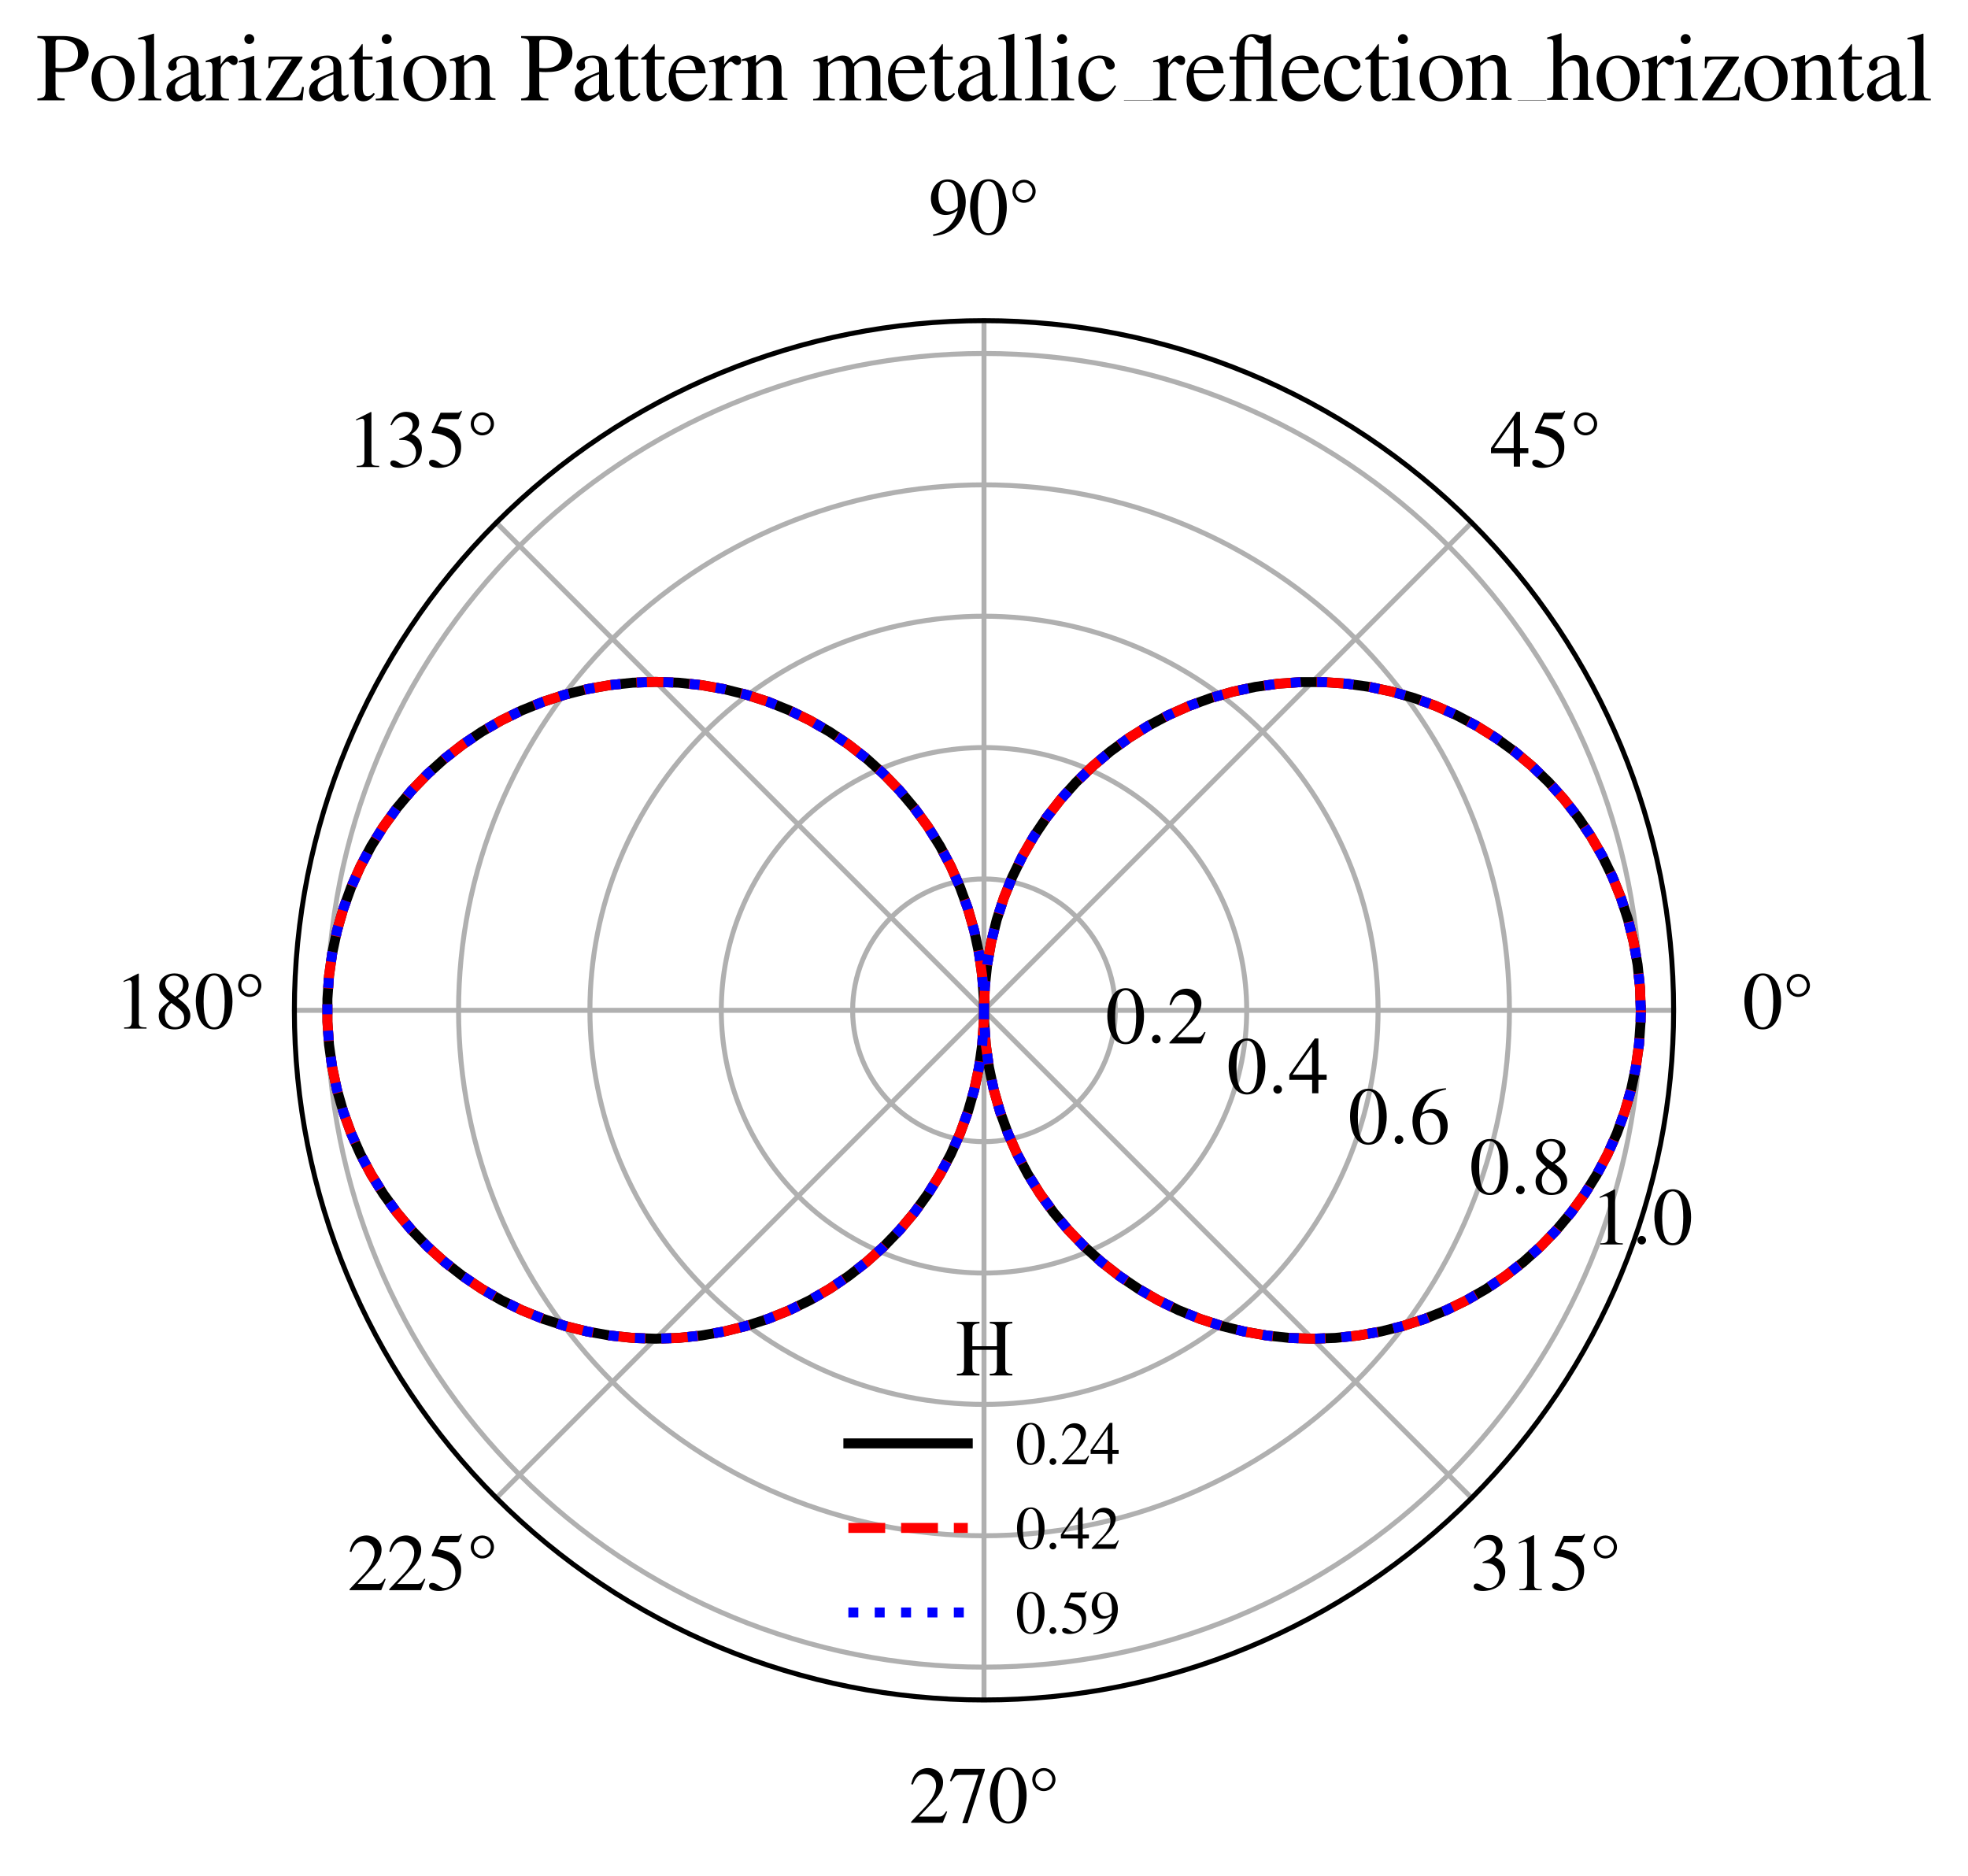 <?xml version="1.0" encoding="utf-8" standalone="no"?>
<!DOCTYPE svg PUBLIC "-//W3C//DTD SVG 1.1//EN"
  "http://www.w3.org/Graphics/SVG/1.1/DTD/svg11.dtd">
<svg xmlns:xlink="http://www.w3.org/1999/xlink" width="197.763pt" height="188.484pt" viewBox="0 0 197.763 188.484" xmlns="http://www.w3.org/2000/svg" version="1.1">
 <defs>
  <style type="text/css">*{stroke-linejoin: round; stroke-linecap: butt}</style>
 </defs>
 <g id="figure_1">
  <g id="patch_1">
   <path d="M 0 188.484 
L 197.763 188.484 
L 197.763 0 
L 0 0 
L 0 188.484 
z
" style="fill: none"/>
  </g>
  <g id="axes_1">
   <g id="patch_2">
    <path d="M 168.181 101.519 
C 168.181 92.419 166.389 83.407 162.906 75 
C 159.424 66.592 154.319 58.952 147.884 52.517 
C 141.449 46.082 133.809 40.977 125.401 37.495 
C 116.994 34.012 107.982 32.219 98.881 32.219 
C 89.781 32.219 80.769 34.012 72.361 37.495 
C 63.954 40.977 56.314 46.082 49.879 52.517 
C 43.444 58.952 38.339 66.592 34.857 75 
C 31.374 83.407 29.581 92.419 29.581 101.519 
C 29.581 110.62 31.374 119.632 34.857 128.039 
C 38.339 136.447 43.444 144.087 49.879 150.522 
C 56.314 156.957 63.954 162.062 72.361 165.544 
C 80.769 169.027 89.781 170.819 98.881 170.819 
C 107.982 170.819 116.994 169.027 125.401 165.544 
C 133.809 162.062 141.449 156.957 147.884 150.522 
C 154.319 144.087 159.424 136.447 162.906 128.039 
C 166.389 119.632 168.181 110.62 168.181 101.519 
M 98.881 101.519 
C 98.881 101.519 98.881 101.519 98.881 101.519 
C 98.881 101.519 98.881 101.519 98.881 101.519 
C 98.881 101.519 98.881 101.519 98.881 101.519 
C 98.881 101.519 98.881 101.519 98.881 101.519 
C 98.881 101.519 98.881 101.519 98.881 101.519 
C 98.881 101.519 98.881 101.519 98.881 101.519 
C 98.881 101.519 98.881 101.519 98.881 101.519 
C 98.881 101.519 98.881 101.519 98.881 101.519 
C 98.881 101.519 98.881 101.519 98.881 101.519 
C 98.881 101.519 98.881 101.519 98.881 101.519 
C 98.881 101.519 98.881 101.519 98.881 101.519 
C 98.881 101.519 98.881 101.519 98.881 101.519 
C 98.881 101.519 98.881 101.519 98.881 101.519 
C 98.881 101.519 98.881 101.519 98.881 101.519 
C 98.881 101.519 98.881 101.519 98.881 101.519 
C 98.881 101.519 98.881 101.519 98.881 101.519 
L 98.881 101.519 
z
" style="fill: none"/>
   </g>
   <g id="matplotlib.axis_1">
    <g id="xtick_1">
     <g id="line2d_1">
      <path d="M 98.881 101.519 
L 168.181 101.519 
" clip-path="url(#p28c7d697ca)" style="fill: none; stroke: #b0b0b0; stroke-width: 0.5; stroke-linecap: square"/>
     </g>
     <g id="text_1">
      <!-- 0° -->
      <g transform="translate(175.095 103.359) scale(0.08 -0.08)">
       <defs>
        <path id="NimbusRomNo9L-Regu-30" d="M 1626 4352 
C 1274 4352 1005 4244 768 4020 
C 397 3661 154 2925 154 2176 
C 154 1479 365 730 666 372 
C 902 90 1229 -64 1600 -64 
C 1926 -64 2202 45 2432 269 
C 2803 621 3046 1364 3046 2138 
C 3046 3450 2464 4352 1626 4352 
z
M 1606 4186 
C 2144 4186 2432 3463 2432 2125 
C 2432 788 2150 103 1600 103 
C 1050 103 768 788 768 2119 
C 768 3476 1056 4186 1606 4186 
z
" transform="scale(0.016)"/>
        <path id="NimbusRomNo9L-Regu-b0" d="M 1280 4313 
C 768 4313 365 3913 365 3404 
C 365 2903 768 2496 1267 2496 
C 1786 2496 2195 2890 2195 3399 
C 2195 3913 1792 4313 1280 4313 
z
M 1280 4096 
C 1638 4096 1946 3779 1946 3405 
C 1946 3024 1645 2714 1274 2714 
C 915 2714 614 3031 614 3405 
C 614 3779 915 4096 1280 4096 
z
" transform="scale(0.016)"/>
       </defs>
       <use xlink:href="#NimbusRomNo9L-Regu-30" transform="scale(0.996)"/>
       <use xlink:href="#NimbusRomNo9L-Regu-b0" transform="translate(49.813 0) scale(0.996)"/>
      </g>
     </g>
    </g>
    <g id="xtick_2">
     <g id="line2d_2">
      <path d="M 98.881 101.519 
L 147.884 52.517 
" clip-path="url(#p28c7d697ca)" style="fill: none; stroke: #b0b0b0; stroke-width: 0.5; stroke-linecap: square"/>
     </g>
     <g id="text_2">
      <!-- 45° -->
      <g transform="translate(149.729 46.931) scale(0.08 -0.08)">
       <defs>
        <path id="NimbusRomNo9L-Regu-34" d="M 3021 1497 
L 2368 1497 
L 2368 4352 
L 2086 4352 
L 77 1497 
L 77 1088 
L 1875 1088 
L 1875 32 
L 2368 32 
L 2368 1088 
L 3021 1088 
L 3021 1497 
z
M 1869 1497 
L 333 1497 
L 1869 3698 
L 1869 1497 
z
" transform="scale(0.016)"/>
        <path id="NimbusRomNo9L-Regu-35" d="M 1158 3776 
L 2413 3776 
C 2515 3776 2541 3789 2560 3834 
L 2803 4403 
L 2746 4448 
C 2650 4314 2586 4282 2451 4282 
L 1114 4282 
L 416 2759 
C 410 2746 410 2740 410 2727 
C 410 2695 435 2676 486 2676 
C 691 2676 947 2631 1210 2547 
C 1946 2309 2285 1910 2285 1274 
C 2285 656 1894 173 1395 173 
C 1267 173 1158 218 966 360 
C 762 508 614 572 480 572 
C 294 572 205 495 205 334 
C 205 90 506 -64 986 -64 
C 1523 -64 1984 110 2304 438 
C 2598 728 2733 1094 2733 1583 
C 2733 2046 2611 2342 2291 2663 
C 2010 2947 1645 3094 890 3229 
L 1158 3776 
z
" transform="scale(0.016)"/>
       </defs>
       <use xlink:href="#NimbusRomNo9L-Regu-34" transform="scale(0.996)"/>
       <use xlink:href="#NimbusRomNo9L-Regu-35" transform="translate(49.813 0) scale(0.996)"/>
       <use xlink:href="#NimbusRomNo9L-Regu-b0" transform="translate(99.626 0) scale(0.996)"/>
      </g>
     </g>
    </g>
    <g id="xtick_3">
     <g id="line2d_3">
      <path d="M 98.881 101.519 
L 98.881 32.219 
" clip-path="url(#p28c7d697ca)" style="fill: none; stroke: #b0b0b0; stroke-width: 0.5; stroke-linecap: square"/>
     </g>
     <g id="text_3">
      <!-- 90° -->
      <g transform="translate(93.302 23.559) scale(0.08 -0.08)">
       <defs>
        <path id="NimbusRomNo9L-Regu-39" d="M 378 -123 
C 1094 -40 1446 82 1882 396 
C 2547 882 2938 1676 2938 2539 
C 2938 3593 2349 4339 1523 4339 
C 762 4339 192 3694 192 2832 
C 192 2053 653 1536 1344 1536 
C 1696 1536 1965 1638 2304 1900 
C 2042 856 1331 172 358 5 
L 378 -123 
z
M 2317 2290 
C 2317 2162 2291 2104 2221 2047 
C 2042 1894 1805 1811 1574 1811 
C 1088 1811 781 2290 781 3050 
C 781 3413 883 3796 1018 3963 
C 1126 4090 1286 4160 1472 4160 
C 2029 4160 2317 3611 2317 2539 
L 2317 2290 
z
" transform="scale(0.016)"/>
       </defs>
       <use xlink:href="#NimbusRomNo9L-Regu-39" transform="scale(0.996)"/>
       <use xlink:href="#NimbusRomNo9L-Regu-30" transform="translate(49.813 0) scale(0.996)"/>
       <use xlink:href="#NimbusRomNo9L-Regu-b0" transform="translate(99.626 0) scale(0.996)"/>
      </g>
     </g>
    </g>
    <g id="xtick_4">
     <g id="line2d_4">
      <path d="M 98.881 101.519 
L 49.879 52.517 
" clip-path="url(#p28c7d697ca)" style="fill: none; stroke: #b0b0b0; stroke-width: 0.5; stroke-linecap: square"/>
     </g>
     <g id="text_4">
      <!-- 135° -->
      <g transform="translate(34.883 46.931) scale(0.08 -0.08)">
       <defs>
        <path id="NimbusRomNo9L-Regu-31" d="M 1862 4339 
L 710 3757 
L 710 3667 
C 787 3699 858 3725 883 3738 
C 998 3783 1107 3808 1171 3808 
C 1306 3808 1363 3711 1363 3505 
L 1363 592 
C 1363 379 1312 232 1210 173 
C 1114 116 1024 96 755 96 
L 755 0 
L 2522 0 
L 2522 96 
C 2016 96 1914 160 1914 470 
L 1914 4327 
L 1862 4339 
z
" transform="scale(0.016)"/>
        <path id="NimbusRomNo9L-Regu-33" d="M 979 2138 
C 1357 2138 1504 2125 1658 2068 
C 2054 1927 2304 1562 2304 1120 
C 2304 583 1939 167 1466 167 
C 1293 167 1165 212 928 365 
C 736 480 627 525 518 525 
C 371 525 275 436 275 301 
C 275 77 550 -64 998 -64 
C 1491 -64 1997 103 2298 365 
C 2598 628 2765 999 2765 1428 
C 2765 1754 2662 2055 2477 2253 
C 2349 2394 2227 2471 1946 2592 
C 2387 2893 2547 3130 2547 3476 
C 2547 3994 2138 4352 1549 4352 
C 1229 4352 947 4244 717 4039 
C 525 3866 429 3699 288 3315 
L 384 3290 
C 646 3757 934 3968 1338 3968 
C 1754 3968 2042 3687 2042 3284 
C 2042 3053 1946 2823 1786 2663 
C 1594 2471 1414 2375 979 2221 
L 979 2138 
z
" transform="scale(0.016)"/>
       </defs>
       <use xlink:href="#NimbusRomNo9L-Regu-31" transform="scale(0.996)"/>
       <use xlink:href="#NimbusRomNo9L-Regu-33" transform="translate(49.813 0) scale(0.996)"/>
       <use xlink:href="#NimbusRomNo9L-Regu-35" transform="translate(99.626 0) scale(0.996)"/>
       <use xlink:href="#NimbusRomNo9L-Regu-b0" transform="translate(149.44 0) scale(0.996)"/>
      </g>
     </g>
    </g>
    <g id="xtick_5">
     <g id="line2d_5">
      <path d="M 98.881 101.519 
L 29.581 101.519 
" clip-path="url(#p28c7d697ca)" style="fill: none; stroke: #b0b0b0; stroke-width: 0.5; stroke-linecap: square"/>
     </g>
     <g id="text_5">
      <!-- 180° -->
      <g transform="translate(11.51 103.359) scale(0.08 -0.08)">
       <defs>
        <path id="NimbusRomNo9L-Regu-38" d="M 1856 2400 
C 2490 2740 2714 3008 2714 3444 
C 2714 3968 2253 4352 1613 4352 
C 915 4352 397 3924 397 3341 
C 397 2925 518 2740 1190 2151 
C 499 1626 358 1428 358 992 
C 358 372 864 -64 1587 -64 
C 2355 -64 2848 359 2848 1018 
C 2848 1511 2630 1824 1856 2400 
z
M 1741 1741 
C 2208 1408 2362 1178 2362 820 
C 2362 404 2074 116 1658 116 
C 1171 116 845 487 845 1044 
C 845 1453 986 1722 1357 2023 
L 1741 1741 
z
M 1670 2516 
C 1101 2887 870 3181 870 3540 
C 870 3911 1158 4173 1562 4173 
C 1997 4173 2272 3892 2272 3450 
C 2272 3085 2093 2797 1728 2554 
C 1696 2535 1696 2535 1670 2516 
z
" transform="scale(0.016)"/>
       </defs>
       <use xlink:href="#NimbusRomNo9L-Regu-31" transform="scale(0.996)"/>
       <use xlink:href="#NimbusRomNo9L-Regu-38" transform="translate(49.813 0) scale(0.996)"/>
       <use xlink:href="#NimbusRomNo9L-Regu-30" transform="translate(99.626 0) scale(0.996)"/>
       <use xlink:href="#NimbusRomNo9L-Regu-b0" transform="translate(149.44 0) scale(0.996)"/>
      </g>
     </g>
    </g>
    <g id="xtick_6">
     <g id="line2d_6">
      <path d="M 98.881 101.519 
L 49.879 150.522 
" clip-path="url(#p28c7d697ca)" style="fill: none; stroke: #b0b0b0; stroke-width: 0.5; stroke-linecap: square"/>
     </g>
     <g id="text_6">
      <!-- 225° -->
      <g transform="translate(34.883 159.786) scale(0.08 -0.08)">
       <defs>
        <path id="NimbusRomNo9L-Regu-32" d="M 3040 875 
L 2957 907 
C 2720 544 2637 486 2349 486 
L 819 486 
L 1894 1609 
C 2464 2202 2714 2687 2714 3185 
C 2714 3823 2195 4313 1530 4313 
C 1178 4313 845 4173 608 3918 
C 403 3700 307 3496 198 3043 
L 333 3011 
C 589 3636 819 3840 1261 3840 
C 1798 3840 2163 3476 2163 2940 
C 2163 2443 1869 1850 1331 1282 
L 192 77 
L 192 0 
L 2688 0 
L 3040 875 
z
" transform="scale(0.016)"/>
       </defs>
       <use xlink:href="#NimbusRomNo9L-Regu-32" transform="scale(0.996)"/>
       <use xlink:href="#NimbusRomNo9L-Regu-32" transform="translate(49.813 0) scale(0.996)"/>
       <use xlink:href="#NimbusRomNo9L-Regu-35" transform="translate(99.626 0) scale(0.996)"/>
       <use xlink:href="#NimbusRomNo9L-Regu-b0" transform="translate(149.44 0) scale(0.996)"/>
      </g>
     </g>
    </g>
    <g id="xtick_7">
     <g id="line2d_7">
      <path d="M 98.881 101.519 
L 98.881 170.819 
" clip-path="url(#p28c7d697ca)" style="fill: none; stroke: #b0b0b0; stroke-width: 0.5; stroke-linecap: square"/>
     </g>
     <g id="text_7">
      <!-- 270° -->
      <g transform="translate(91.31 183.159) scale(0.08 -0.08)">
       <defs>
        <path id="NimbusRomNo9L-Regu-37" d="M 2874 4250 
L 506 4250 
L 128 3310 
L 237 3258 
C 512 3693 627 3776 979 3776 
L 2368 3776 
L 1101 -32 
L 1517 -32 
L 2874 4148 
L 2874 4250 
z
" transform="scale(0.016)"/>
       </defs>
       <use xlink:href="#NimbusRomNo9L-Regu-32" transform="scale(0.996)"/>
       <use xlink:href="#NimbusRomNo9L-Regu-37" transform="translate(49.813 0) scale(0.996)"/>
       <use xlink:href="#NimbusRomNo9L-Regu-30" transform="translate(99.626 0) scale(0.996)"/>
       <use xlink:href="#NimbusRomNo9L-Regu-b0" transform="translate(149.44 0) scale(0.996)"/>
      </g>
     </g>
    </g>
    <g id="xtick_8">
     <g id="line2d_8">
      <path d="M 98.881 101.519 
L 147.884 150.522 
" clip-path="url(#p28c7d697ca)" style="fill: none; stroke: #b0b0b0; stroke-width: 0.5; stroke-linecap: square"/>
     </g>
     <g id="text_8">
      <!-- 315° -->
      <g transform="translate(147.737 159.786) scale(0.08 -0.08)">
       <use xlink:href="#NimbusRomNo9L-Regu-33" transform="scale(0.996)"/>
       <use xlink:href="#NimbusRomNo9L-Regu-31" transform="translate(49.813 0) scale(0.996)"/>
       <use xlink:href="#NimbusRomNo9L-Regu-35" transform="translate(99.626 0) scale(0.996)"/>
       <use xlink:href="#NimbusRomNo9L-Regu-b0" transform="translate(149.44 0) scale(0.996)"/>
      </g>
     </g>
    </g>
   </g>
   <g id="matplotlib.axis_2">
    <g id="ytick_1">
     <g id="line2d_9">
      <path d="M 112.081 101.519 
C 112.081 99.786 111.74 98.07 111.077 96.468 
C 110.413 94.867 109.441 93.411 108.215 92.186 
C 106.99 90.96 105.534 89.988 103.933 89.324 
C 102.331 88.661 100.615 88.319 98.881 88.319 
C 97.148 88.319 95.431 88.661 93.83 89.324 
C 92.229 89.988 90.773 90.96 89.548 92.186 
C 88.322 93.411 87.35 94.867 86.686 96.468 
C 86.023 98.07 85.681 99.786 85.681 101.519 
C 85.681 103.253 86.023 104.969 86.686 106.571 
C 87.35 108.172 88.322 109.628 89.548 110.853 
C 90.773 112.079 92.229 113.051 93.83 113.715 
C 95.431 114.378 97.148 114.719 98.881 114.719 
C 100.615 114.719 102.331 114.378 103.933 113.715 
C 105.534 113.051 106.99 112.079 108.215 110.853 
C 109.441 109.628 110.413 108.172 111.077 106.571 
C 111.74 104.969 112.081 103.253 112.081 101.519 
" clip-path="url(#p28c7d697ca)" style="fill: none; stroke: #b0b0b0; stroke-width: 0.5; stroke-linecap: square"/>
     </g>
     <g id="text_9">
      <!-- $\mathdefault{0.2}$ -->
      <g transform="translate(111.077 104.845) scale(0.08 -0.08)">
       <defs>
        <path id="CMMI10-3a" d="M 1229 338 
C 1229 522 1075 675 890 675 
C 704 675 550 522 550 338 
C 550 153 704 0 890 0 
C 1075 0 1229 153 1229 338 
z
" transform="scale(0.016)"/>
       </defs>
       <use xlink:href="#NimbusRomNo9L-Regu-30" transform="scale(0.996)"/>
       <use xlink:href="#CMMI10-3a" transform="translate(49.813 0) scale(0.996)"/>
       <use xlink:href="#NimbusRomNo9L-Regu-32" transform="translate(77.409 0) scale(0.996)"/>
      </g>
     </g>
    </g>
    <g id="ytick_2">
     <g id="line2d_10">
      <path d="M 125.281 101.519 
C 125.281 98.053 124.599 94.62 123.272 91.417 
C 121.945 88.214 120 85.303 117.549 82.852 
C 115.098 80.4 112.187 78.456 108.984 77.129 
C 105.781 75.802 102.348 75.119 98.881 75.119 
C 95.415 75.119 91.982 75.802 88.779 77.129 
C 85.576 78.456 82.665 80.4 80.214 82.852 
C 77.762 85.303 75.818 88.214 74.491 91.417 
C 73.164 94.62 72.481 98.053 72.481 101.519 
C 72.481 104.986 73.164 108.419 74.491 111.622 
C 75.818 114.825 77.762 117.736 80.214 120.187 
C 82.665 122.639 85.576 124.583 88.779 125.91 
C 91.982 127.237 95.415 127.919 98.881 127.919 
C 102.348 127.919 105.781 127.237 108.984 125.91 
C 112.187 124.583 115.098 122.639 117.549 120.187 
C 120 117.736 121.945 114.825 123.272 111.622 
C 124.599 108.419 125.281 104.986 125.281 101.519 
" clip-path="url(#p28c7d697ca)" style="fill: none; stroke: #b0b0b0; stroke-width: 0.5; stroke-linecap: square"/>
     </g>
     <g id="text_10">
      <!-- $\mathdefault{0.4}$ -->
      <g transform="translate(123.272 109.897) scale(0.08 -0.08)">
       <use xlink:href="#NimbusRomNo9L-Regu-30" transform="scale(0.996)"/>
       <use xlink:href="#CMMI10-3a" transform="translate(49.813 0) scale(0.996)"/>
       <use xlink:href="#NimbusRomNo9L-Regu-34" transform="translate(77.409 0) scale(0.996)"/>
      </g>
     </g>
    </g>
    <g id="ytick_3">
     <g id="line2d_11">
      <path d="M 138.481 101.519 
C 138.481 96.319 137.457 91.17 135.467 86.365 
C 133.477 81.561 130.56 77.195 126.883 73.518 
C 123.206 69.841 118.84 66.924 114.036 64.934 
C 109.231 62.944 104.082 61.919 98.881 61.919 
C 93.681 61.919 88.532 62.944 83.727 64.934 
C 78.923 66.924 74.557 69.841 70.88 73.518 
C 67.203 77.195 64.286 81.561 62.296 86.365 
C 60.306 91.17 59.281 96.319 59.281 101.519 
C 59.281 106.72 60.306 111.869 62.296 116.674 
C 64.286 121.478 67.203 125.844 70.88 129.521 
C 74.557 133.198 78.923 136.115 83.727 138.105 
C 88.532 140.095 93.681 141.119 98.881 141.119 
C 104.082 141.119 109.231 140.095 114.036 138.105 
C 118.84 136.115 123.206 133.198 126.883 129.521 
C 130.56 125.844 133.477 121.478 135.467 116.674 
C 137.457 111.869 138.481 106.72 138.481 101.519 
" clip-path="url(#p28c7d697ca)" style="fill: none; stroke: #b0b0b0; stroke-width: 0.5; stroke-linecap: square"/>
     </g>
     <g id="text_11">
      <!-- $\mathdefault{0.6}$ -->
      <g transform="translate(135.467 114.948) scale(0.08 -0.08)">
       <defs>
        <path id="NimbusRomNo9L-Regu-36" d="M 2854 4391 
C 2125 4327 1754 4205 1286 3879 
C 595 3386 218 2656 218 1802 
C 218 1248 390 688 666 370 
C 909 89 1254 -64 1651 -64 
C 2445 -64 2995 541 2995 1421 
C 2995 2236 2528 2752 1792 2752 
C 1510 2752 1376 2707 973 2464 
C 1146 3431 1862 4122 2867 4288 
L 2854 4391 
z
M 1549 2458 
C 2099 2458 2419 2000 2419 1204 
C 2419 504 2170 116 1722 116 
C 1158 116 813 714 813 1700 
C 813 2025 864 2203 992 2299 
C 1126 2400 1325 2458 1549 2458 
z
" transform="scale(0.016)"/>
       </defs>
       <use xlink:href="#NimbusRomNo9L-Regu-30" transform="scale(0.996)"/>
       <use xlink:href="#CMMI10-3a" transform="translate(49.813 0) scale(0.996)"/>
       <use xlink:href="#NimbusRomNo9L-Regu-36" transform="translate(77.409 0) scale(0.996)"/>
      </g>
     </g>
    </g>
    <g id="ytick_4">
     <g id="line2d_12">
      <path d="M 151.681 101.519 
C 151.681 94.586 150.316 87.72 147.662 81.314 
C 145.009 74.908 141.119 69.087 136.217 64.184 
C 131.314 59.281 125.493 55.392 119.087 52.739 
C 112.681 50.085 105.815 48.719 98.881 48.719 
C 91.948 48.719 85.082 50.085 78.676 52.739 
C 72.27 55.392 66.449 59.281 61.546 64.184 
C 56.643 69.087 52.754 74.908 50.101 81.314 
C 47.447 87.72 46.081 94.586 46.081 101.519 
C 46.081 108.453 47.447 115.319 50.101 121.725 
C 52.754 128.131 56.643 133.952 61.546 138.855 
C 66.449 143.758 72.27 147.647 78.676 150.3 
C 85.082 152.954 91.948 154.319 98.881 154.319 
C 105.815 154.319 112.681 152.954 119.087 150.3 
C 125.493 147.647 131.314 143.758 136.217 138.855 
C 141.119 133.952 145.009 128.131 147.662 121.725 
C 150.316 115.319 151.681 108.453 151.681 101.519 
" clip-path="url(#p28c7d697ca)" style="fill: none; stroke: #b0b0b0; stroke-width: 0.5; stroke-linecap: square"/>
     </g>
     <g id="text_12">
      <!-- $\mathdefault{0.8}$ -->
      <g transform="translate(147.662 120) scale(0.08 -0.08)">
       <use xlink:href="#NimbusRomNo9L-Regu-30" transform="scale(0.996)"/>
       <use xlink:href="#CMMI10-3a" transform="translate(49.813 0) scale(0.996)"/>
       <use xlink:href="#NimbusRomNo9L-Regu-38" transform="translate(77.409 0) scale(0.996)"/>
      </g>
     </g>
    </g>
    <g id="ytick_5">
     <g id="line2d_13">
      <path d="M 164.881 101.519 
C 164.881 92.852 163.174 84.27 159.857 76.262 
C 156.541 68.255 151.679 60.979 145.55 54.85 
C 139.422 48.722 132.146 43.86 124.139 40.543 
C 116.131 37.227 107.548 35.519 98.881 35.519 
C 90.214 35.519 81.632 37.227 73.624 40.543 
C 65.617 43.86 58.341 48.722 52.212 54.85 
C 46.084 60.979 41.222 68.255 37.905 76.262 
C 34.589 84.27 32.881 92.852 32.881 101.519 
C 32.881 110.187 34.589 118.769 37.905 126.777 
C 41.222 134.784 46.084 142.06 52.212 148.189 
C 58.341 154.317 65.617 159.179 73.624 162.496 
C 81.632 165.812 90.214 167.519 98.881 167.519 
C 107.548 167.519 116.131 165.812 124.139 162.496 
C 132.146 159.179 139.422 154.317 145.55 148.189 
C 151.679 142.06 156.541 134.784 159.857 126.777 
C 163.174 118.769 164.881 110.187 164.881 101.519 
" clip-path="url(#p28c7d697ca)" style="fill: none; stroke: #b0b0b0; stroke-width: 0.5; stroke-linecap: square"/>
     </g>
     <g id="text_13">
      <!-- $\mathdefault{1.0}$ -->
      <g transform="translate(159.857 125.051) scale(0.08 -0.08)">
       <use xlink:href="#NimbusRomNo9L-Regu-31" transform="scale(0.996)"/>
       <use xlink:href="#CMMI10-3a" transform="translate(49.813 0) scale(0.996)"/>
       <use xlink:href="#NimbusRomNo9L-Regu-30" transform="translate(77.409 0) scale(0.996)"/>
      </g>
     </g>
    </g>
   </g>
   <g id="line2d_14">
    <path d="M 164.881 101.519 
L 164.801 99.218 
L 164.56 96.927 
L 164.16 94.658 
L 163.603 92.423 
L 162.891 90.233 
L 162.028 88.097 
L 161.019 86.027 
L 159.867 84.032 
L 158.579 82.123 
L 157.161 80.308 
L 155.62 78.596 
L 153.963 76.996 
L 152.198 75.515 
L 150.335 74.161 
L 148.381 72.941 
L 146.348 71.859 
L 144.243 70.922 
L 142.079 70.135 
L 139.865 69.5 
L 137.612 69.021 
L 135.331 68.7 
L 133.033 68.54 
L 130.73 68.54 
L 128.432 68.7 
L 126.151 69.021 
L 123.898 69.5 
L 121.684 70.135 
L 119.519 70.922 
L 117.415 71.859 
L 115.381 72.941 
L 113.428 74.161 
L 111.565 75.515 
L 109.8 76.996 
L 108.143 78.596 
L 106.602 80.308 
L 105.184 82.123 
L 103.896 84.032 
L 102.744 86.027 
L 101.734 88.097 
L 100.872 90.233 
L 100.16 92.423 
L 99.603 94.658 
L 99.203 96.927 
L 98.962 99.218 
L 98.881 101.519 
L 98.861 100.368 
L 98.701 98.07 
L 98.38 95.789 
L 97.901 93.536 
L 97.266 91.322 
L 96.478 89.157 
L 95.542 87.053 
L 94.46 85.019 
L 93.24 83.066 
L 91.886 81.203 
L 90.405 79.438 
L 88.805 77.781 
L 87.093 76.24 
L 85.278 74.822 
L 83.369 73.534 
L 81.374 72.382 
L 79.304 71.372 
L 77.168 70.51 
L 74.977 69.798 
L 72.743 69.241 
L 70.474 68.841 
L 68.183 68.6 
L 65.881 68.519 
L 63.579 68.6 
L 61.289 68.841 
L 59.02 69.241 
L 56.785 69.798 
L 54.595 70.51 
L 52.459 71.372 
L 50.389 72.382 
L 48.394 73.534 
L 46.485 74.822 
L 44.669 76.24 
L 42.958 77.781 
L 41.358 79.438 
L 39.877 81.203 
L 38.523 83.066 
L 37.303 85.019 
L 36.221 87.053 
L 35.284 89.157 
L 34.497 91.322 
L 33.862 93.536 
L 33.383 95.789 
L 33.062 98.07 
L 32.902 100.368 
L 32.902 102.671 
L 33.062 104.969 
L 33.383 107.25 
L 33.862 109.503 
L 34.497 111.717 
L 35.284 113.882 
L 36.221 115.986 
L 37.303 118.019 
L 38.523 119.973 
L 39.877 121.836 
L 41.358 123.601 
L 42.958 125.258 
L 44.669 126.799 
L 46.485 128.217 
L 48.394 129.505 
L 50.389 130.657 
L 52.459 131.666 
L 54.595 132.529 
L 56.785 133.241 
L 59.02 133.798 
L 61.289 134.198 
L 63.579 134.439 
L 65.881 134.519 
L 68.183 134.439 
L 70.474 134.198 
L 72.743 133.798 
L 74.977 133.241 
L 77.168 132.529 
L 79.304 131.666 
L 81.374 130.657 
L 83.369 129.505 
L 85.278 128.217 
L 87.093 126.799 
L 88.805 125.258 
L 90.405 123.601 
L 91.886 121.836 
L 93.24 119.973 
L 94.46 118.019 
L 95.542 115.986 
L 96.478 113.882 
L 97.266 111.717 
L 97.901 109.503 
L 98.38 107.25 
L 98.701 104.969 
L 98.861 102.671 
L 98.881 101.519 
L 98.902 102.671 
L 99.062 104.969 
L 99.383 107.25 
L 99.862 109.503 
L 100.497 111.717 
L 101.284 113.882 
L 102.221 115.986 
L 103.303 118.019 
L 104.523 119.973 
L 105.877 121.836 
L 107.358 123.601 
L 108.958 125.258 
L 110.669 126.799 
L 112.485 128.217 
L 114.394 129.505 
L 116.389 130.657 
L 118.459 131.666 
L 120.595 132.529 
L 122.785 133.241 
L 125.02 133.798 
L 127.289 134.198 
L 129.579 134.439 
L 131.881 134.519 
L 134.183 134.439 
L 136.474 134.198 
L 138.743 133.798 
L 140.977 133.241 
L 143.168 132.529 
L 145.304 131.666 
L 147.374 130.657 
L 149.369 129.505 
L 151.278 128.217 
L 153.093 126.799 
L 154.805 125.258 
L 156.405 123.601 
L 157.886 121.836 
L 159.24 119.973 
L 160.46 118.019 
L 161.542 115.986 
L 162.478 113.882 
L 163.266 111.717 
L 163.901 109.503 
L 164.38 107.25 
L 164.701 104.969 
L 164.861 102.671 
L 164.881 101.519 
L 164.881 101.519 
" clip-path="url(#p28c7d697ca)" style="fill: none; stroke: #000000; stroke-linecap: square"/>
   </g>
   <g id="line2d_15">
    <path d="M 164.881 101.519 
L 164.801 99.218 
L 164.56 96.927 
L 164.16 94.658 
L 163.603 92.423 
L 162.891 90.233 
L 162.028 88.097 
L 161.019 86.027 
L 159.867 84.032 
L 158.579 82.123 
L 157.161 80.308 
L 155.62 78.596 
L 153.963 76.996 
L 152.198 75.515 
L 150.335 74.161 
L 148.381 72.941 
L 146.348 71.859 
L 144.243 70.922 
L 142.079 70.135 
L 139.865 69.5 
L 137.612 69.021 
L 135.331 68.7 
L 133.033 68.54 
L 130.73 68.54 
L 128.432 68.7 
L 126.151 69.021 
L 123.898 69.5 
L 121.684 70.135 
L 119.519 70.922 
L 117.415 71.859 
L 115.381 72.941 
L 113.428 74.161 
L 111.565 75.515 
L 109.8 76.996 
L 108.143 78.596 
L 106.602 80.308 
L 105.184 82.123 
L 103.896 84.032 
L 102.744 86.027 
L 101.734 88.097 
L 100.872 90.233 
L 100.16 92.423 
L 99.603 94.658 
L 99.203 96.927 
L 98.962 99.218 
L 98.881 101.519 
L 98.861 100.368 
L 98.701 98.07 
L 98.38 95.789 
L 97.901 93.536 
L 97.266 91.322 
L 96.478 89.157 
L 95.542 87.053 
L 94.46 85.019 
L 93.24 83.066 
L 91.886 81.203 
L 90.405 79.438 
L 88.805 77.781 
L 87.093 76.24 
L 85.278 74.822 
L 83.369 73.534 
L 81.374 72.382 
L 79.304 71.372 
L 77.168 70.51 
L 74.977 69.798 
L 72.743 69.241 
L 70.474 68.841 
L 68.183 68.6 
L 65.881 68.519 
L 63.579 68.6 
L 61.289 68.841 
L 59.02 69.241 
L 56.785 69.798 
L 54.595 70.51 
L 52.459 71.372 
L 50.389 72.382 
L 48.394 73.534 
L 46.485 74.822 
L 44.669 76.24 
L 42.958 77.781 
L 41.358 79.438 
L 39.877 81.203 
L 38.523 83.066 
L 37.303 85.019 
L 36.221 87.053 
L 35.284 89.157 
L 34.497 91.322 
L 33.862 93.536 
L 33.383 95.789 
L 33.062 98.07 
L 32.902 100.368 
L 32.902 102.671 
L 33.062 104.969 
L 33.383 107.25 
L 33.862 109.503 
L 34.497 111.717 
L 35.284 113.882 
L 36.221 115.986 
L 37.303 118.019 
L 38.523 119.973 
L 39.877 121.836 
L 41.358 123.601 
L 42.958 125.258 
L 44.669 126.799 
L 46.485 128.217 
L 48.394 129.505 
L 50.389 130.657 
L 52.459 131.666 
L 54.595 132.529 
L 56.785 133.241 
L 59.02 133.798 
L 61.289 134.198 
L 63.579 134.439 
L 65.881 134.519 
L 68.183 134.439 
L 70.474 134.198 
L 72.743 133.798 
L 74.977 133.241 
L 77.168 132.529 
L 79.304 131.666 
L 81.374 130.657 
L 83.369 129.505 
L 85.278 128.217 
L 87.093 126.799 
L 88.805 125.258 
L 90.405 123.601 
L 91.886 121.836 
L 93.24 119.973 
L 94.46 118.019 
L 95.542 115.986 
L 96.478 113.882 
L 97.266 111.717 
L 97.901 109.503 
L 98.38 107.25 
L 98.701 104.969 
L 98.861 102.671 
L 98.881 101.519 
L 98.902 102.671 
L 99.062 104.969 
L 99.383 107.25 
L 99.862 109.503 
L 100.497 111.717 
L 101.284 113.882 
L 102.221 115.986 
L 103.303 118.019 
L 104.523 119.973 
L 105.877 121.836 
L 107.358 123.601 
L 108.958 125.258 
L 110.669 126.799 
L 112.485 128.217 
L 114.394 129.505 
L 116.389 130.657 
L 118.459 131.666 
L 120.595 132.529 
L 122.785 133.241 
L 125.02 133.798 
L 127.289 134.198 
L 129.579 134.439 
L 131.881 134.519 
L 134.183 134.439 
L 136.474 134.198 
L 138.743 133.798 
L 140.977 133.241 
L 143.168 132.529 
L 145.304 131.666 
L 147.374 130.657 
L 149.369 129.505 
L 151.278 128.217 
L 153.093 126.799 
L 154.805 125.258 
L 156.405 123.601 
L 157.886 121.836 
L 159.24 119.973 
L 160.46 118.019 
L 161.542 115.986 
L 162.478 113.882 
L 163.266 111.717 
L 163.901 109.503 
L 164.38 107.25 
L 164.701 104.969 
L 164.861 102.671 
L 164.881 101.519 
L 164.881 101.519 
" clip-path="url(#p28c7d697ca)" style="fill: none; stroke-dasharray: 3.7,1.6; stroke-dashoffset: 0; stroke: #ff0000"/>
   </g>
   <g id="line2d_16">
    <path d="M 164.881 101.519 
L 164.801 99.218 
L 164.56 96.927 
L 164.16 94.658 
L 163.603 92.423 
L 162.891 90.233 
L 162.028 88.097 
L 161.019 86.027 
L 159.867 84.032 
L 158.579 82.123 
L 157.161 80.308 
L 155.62 78.596 
L 153.963 76.996 
L 152.198 75.515 
L 150.335 74.161 
L 148.381 72.941 
L 146.348 71.859 
L 144.243 70.922 
L 142.079 70.135 
L 139.865 69.5 
L 137.612 69.021 
L 135.331 68.7 
L 133.033 68.54 
L 130.73 68.54 
L 128.432 68.7 
L 126.151 69.021 
L 123.898 69.5 
L 121.684 70.135 
L 119.519 70.922 
L 117.415 71.859 
L 115.381 72.941 
L 113.428 74.161 
L 111.565 75.515 
L 109.8 76.996 
L 108.143 78.596 
L 106.602 80.308 
L 105.184 82.123 
L 103.896 84.032 
L 102.744 86.027 
L 101.734 88.097 
L 100.872 90.233 
L 100.16 92.423 
L 99.603 94.658 
L 99.203 96.927 
L 98.962 99.218 
L 98.881 101.519 
L 98.861 100.368 
L 98.701 98.07 
L 98.38 95.789 
L 97.901 93.536 
L 97.266 91.322 
L 96.478 89.157 
L 95.542 87.053 
L 94.46 85.019 
L 93.24 83.066 
L 91.886 81.203 
L 90.405 79.438 
L 88.805 77.781 
L 87.093 76.24 
L 85.278 74.822 
L 83.369 73.534 
L 81.374 72.382 
L 79.304 71.372 
L 77.168 70.51 
L 74.977 69.798 
L 72.743 69.241 
L 70.474 68.841 
L 68.183 68.6 
L 65.881 68.519 
L 63.579 68.6 
L 61.289 68.841 
L 59.02 69.241 
L 56.785 69.798 
L 54.595 70.51 
L 52.459 71.372 
L 50.389 72.382 
L 48.394 73.534 
L 46.485 74.822 
L 44.669 76.24 
L 42.958 77.781 
L 41.358 79.438 
L 39.877 81.203 
L 38.523 83.066 
L 37.303 85.019 
L 36.221 87.053 
L 35.284 89.157 
L 34.497 91.322 
L 33.862 93.536 
L 33.383 95.789 
L 33.062 98.07 
L 32.902 100.368 
L 32.902 102.671 
L 33.062 104.969 
L 33.383 107.25 
L 33.862 109.503 
L 34.497 111.717 
L 35.284 113.882 
L 36.221 115.986 
L 37.303 118.019 
L 38.523 119.973 
L 39.877 121.836 
L 41.358 123.601 
L 42.958 125.258 
L 44.669 126.799 
L 46.485 128.217 
L 48.394 129.505 
L 50.389 130.657 
L 52.459 131.666 
L 54.595 132.529 
L 56.785 133.241 
L 59.02 133.798 
L 61.289 134.198 
L 63.579 134.439 
L 65.881 134.519 
L 68.183 134.439 
L 70.474 134.198 
L 72.743 133.798 
L 74.977 133.241 
L 77.168 132.529 
L 79.304 131.666 
L 81.374 130.657 
L 83.369 129.505 
L 85.278 128.217 
L 87.093 126.799 
L 88.805 125.258 
L 90.405 123.601 
L 91.886 121.836 
L 93.24 119.973 
L 94.46 118.019 
L 95.542 115.986 
L 96.478 113.882 
L 97.266 111.717 
L 97.901 109.503 
L 98.38 107.25 
L 98.701 104.969 
L 98.861 102.671 
L 98.881 101.519 
L 98.902 102.671 
L 99.062 104.969 
L 99.383 107.25 
L 99.862 109.503 
L 100.497 111.717 
L 101.284 113.882 
L 102.221 115.986 
L 103.303 118.019 
L 104.523 119.973 
L 105.877 121.836 
L 107.358 123.601 
L 108.958 125.258 
L 110.669 126.799 
L 112.485 128.217 
L 114.394 129.505 
L 116.389 130.657 
L 118.459 131.666 
L 120.595 132.529 
L 122.785 133.241 
L 125.02 133.798 
L 127.289 134.198 
L 129.579 134.439 
L 131.881 134.519 
L 134.183 134.439 
L 136.474 134.198 
L 138.743 133.798 
L 140.977 133.241 
L 143.168 132.529 
L 145.304 131.666 
L 147.374 130.657 
L 149.369 129.505 
L 151.278 128.217 
L 153.093 126.799 
L 154.805 125.258 
L 156.405 123.601 
L 157.886 121.836 
L 159.24 119.973 
L 160.46 118.019 
L 161.542 115.986 
L 162.478 113.882 
L 163.266 111.717 
L 163.901 109.503 
L 164.38 107.25 
L 164.701 104.969 
L 164.861 102.671 
L 164.881 101.519 
L 164.881 101.519 
" clip-path="url(#p28c7d697ca)" style="fill: none; stroke-dasharray: 1,1.65; stroke-dashoffset: 0; stroke: #0000ff"/>
   </g>
   <g id="patch_3">
    <path d="M 168.181 101.519 
C 168.181 92.419 166.389 83.407 162.906 75 
C 159.424 66.592 154.319 58.952 147.884 52.517 
C 141.449 46.082 133.809 40.977 125.401 37.495 
C 116.994 34.012 107.982 32.219 98.881 32.219 
C 89.781 32.219 80.769 34.012 72.361 37.495 
C 63.954 40.977 56.314 46.082 49.879 52.517 
C 43.444 58.952 38.339 66.592 34.857 75 
C 31.374 83.407 29.581 92.419 29.581 101.519 
C 29.581 110.62 31.374 119.632 34.857 128.039 
C 38.339 136.447 43.444 144.087 49.879 150.522 
C 56.314 156.957 63.954 162.062 72.361 165.544 
C 80.769 169.027 89.781 170.819 98.881 170.819 
C 107.982 170.819 116.994 169.027 125.401 165.544 
C 133.809 162.062 141.449 156.957 147.884 150.522 
C 154.319 144.087 159.424 136.447 162.906 128.039 
C 166.389 119.632 168.181 110.62 168.181 101.519 
" style="fill: none; stroke: #000000; stroke-width: 0.5; stroke-linejoin: miter; stroke-linecap: square"/>
   </g>
   <g id="text_14">
    <!-- Polarization Pattern metallic_reflection_horizontal -->
    <g transform="translate(3.6 10.084) scale(0.096 -0.096)">
     <defs>
      <path id="NimbusRomNo9L-Regu-50" d="M 1293 1875 
C 1459 1856 1568 1856 1734 1856 
C 2234 1856 2579 1919 2854 2072 
C 3238 2274 3469 2660 3469 3078 
C 3469 3344 3379 3584 3206 3768 
C 2950 4047 2394 4224 1792 4224 
L 102 4224 
L 102 4102 
C 576 4051 640 3987 640 3528 
L 640 766 
C 640 230 589 166 102 122 
L 102 0 
L 1894 0 
L 1894 128 
C 1389 128 1293 218 1293 693 
L 1293 1875 
z
M 1293 3772 
C 1293 3943 1338 3987 1510 3987 
C 2374 3987 2771 3690 2771 3040 
C 2771 2428 2394 2112 1658 2112 
C 1530 2112 1440 2119 1293 2131 
L 1293 3772 
z
" transform="scale(0.016)"/>
      <path id="NimbusRomNo9L-Regu-6f" d="M 1600 2944 
C 768 2944 186 2330 186 1446 
C 186 582 781 -64 1587 -64 
C 2394 -64 3008 614 3008 1498 
C 3008 2336 2419 2944 1600 2944 
z
M 1517 2765 
C 2054 2765 2432 2150 2432 1274 
C 2432 550 2144 115 1664 115 
C 1414 115 1178 269 1043 525 
C 864 858 762 1306 762 1760 
C 762 2368 1062 2765 1517 2765 
z
" transform="scale(0.016)"/>
      <path id="NimbusRomNo9L-Regu-6c" d="M 122 4000 
L 160 4000 
C 230 4000 307 4000 358 4000 
C 563 4000 627 3910 627 3610 
L 627 557 
C 627 211 538 128 134 96 
L 134 0 
L 1645 0 
L 1645 109 
C 1242 109 1165 173 1165 528 
L 1165 4371 
L 1139 4384 
C 806 4275 563 4211 122 4103 
L 122 4000 
z
" transform="scale(0.016)"/>
      <path id="NimbusRomNo9L-Regu-61" d="M 2829 423 
C 2720 333 2643 301 2547 301 
C 2400 301 2355 390 2355 672 
L 2355 1920 
C 2355 2253 2323 2438 2227 2592 
C 2086 2822 1811 2944 1434 2944 
C 832 2944 358 2630 358 2227 
C 358 2080 486 1952 634 1952 
C 787 1952 922 2080 922 2221 
C 922 2246 915 2278 909 2323 
C 896 2381 890 2432 890 2477 
C 890 2650 1094 2790 1350 2790 
C 1664 2790 1837 2605 1837 2259 
L 1837 1869 
C 851 1472 742 1421 467 1178 
C 326 1050 237 832 237 621 
C 237 218 518 -64 909 -64 
C 1190 -64 1453 70 1843 403 
C 1875 70 1990 -64 2253 -64 
C 2470 -64 2605 13 2829 256 
L 2829 423 
z
M 1837 783 
C 1837 584 1805 526 1670 449 
C 1517 359 1338 301 1203 301 
C 979 301 800 520 800 796 
L 800 822 
C 800 1201 1062 1433 1837 1715 
L 1837 783 
z
" transform="scale(0.016)"/>
      <path id="NimbusRomNo9L-Regu-72" d="M 45 2496 
C 134 2515 192 2522 269 2522 
C 429 2522 486 2419 486 2138 
L 486 538 
C 486 218 442 173 32 96 
L 32 0 
L 1568 0 
L 1568 102 
C 1133 102 1024 199 1024 565 
L 1024 2013 
C 1024 2219 1299 2541 1472 2541 
C 1510 2541 1568 2509 1638 2445 
C 1741 2355 1811 2317 1894 2317 
C 2048 2317 2144 2426 2144 2605 
C 2144 2816 2010 2944 1792 2944 
C 1523 2944 1338 2797 1024 2343 
L 1024 2931 
L 992 2944 
C 653 2803 422 2721 45 2599 
L 45 2496 
z
" transform="scale(0.016)"/>
      <path id="NimbusRomNo9L-Regu-69" d="M 1120 2929 
L 128 2579 
L 128 2484 
L 179 2490 
C 256 2502 339 2509 397 2509 
C 550 2509 608 2406 608 2125 
L 608 640 
C 608 179 544 109 102 109 
L 102 0 
L 1619 0 
L 1619 96 
C 1197 128 1146 191 1146 650 
L 1146 2910 
L 1120 2929 
z
M 819 4352 
C 646 4352 499 4205 499 4026 
C 499 3847 640 3699 819 3699 
C 1005 3699 1152 3840 1152 4026 
C 1152 4205 1005 4352 819 4352 
z
" transform="scale(0.016)"/>
      <path id="NimbusRomNo9L-Regu-7a" d="M 2675 864 
L 2560 890 
C 2496 570 2458 467 2374 358 
C 2285 250 2067 192 1741 192 
L 858 192 
L 2579 2784 
L 2579 2880 
L 358 2880 
L 339 2125 
L 454 2125 
C 512 2592 608 2688 992 2688 
L 1875 2688 
L 173 96 
L 173 0 
L 2586 0 
L 2675 864 
z
" transform="scale(0.016)"/>
      <path id="NimbusRomNo9L-Regu-74" d="M 1632 2880 
L 986 2880 
L 986 3622 
C 986 3686 979 3706 941 3706 
C 896 3648 858 3590 813 3526 
C 570 3174 294 2867 192 2841 
C 122 2794 83 2748 83 2715 
C 83 2695 90 2682 109 2682 
L 448 2682 
L 448 751 
C 448 212 640 -64 1018 -64 
C 1331 -64 1574 90 1786 423 
L 1702 493 
C 1568 333 1459 269 1318 269 
C 1082 269 986 443 986 847 
L 986 2682 
L 1632 2682 
L 1632 2880 
z
" transform="scale(0.016)"/>
      <path id="NimbusRomNo9L-Regu-6e" d="M 102 2579 
C 141 2598 205 2605 275 2605 
C 454 2605 512 2509 512 2195 
L 512 608 
C 512 243 442 154 115 128 
L 115 32 
L 1472 32 
L 1472 128 
C 1146 154 1050 230 1050 461 
L 1050 2259 
C 1357 2547 1498 2624 1709 2624 
C 2022 2624 2176 2426 2176 2003 
L 2176 666 
C 2176 262 2093 154 1773 128 
L 1773 32 
L 3104 32 
L 3104 128 
C 2790 160 2714 237 2714 550 
L 2714 2016 
C 2714 2618 2432 2976 1958 2976 
C 1664 2976 1466 2867 1030 2458 
L 1030 2963 
L 986 2976 
C 672 2861 454 2790 102 2688 
L 102 2579 
z
" transform="scale(0.016)"/>
      <path id="NimbusRomNo9L-Regu-65" d="M 2611 1053 
C 2304 564 2029 378 1619 378 
C 1254 378 979 564 794 930 
C 678 1174 634 1386 621 1779 
L 2592 1779 
C 2541 2193 2477 2377 2317 2581 
C 2125 2811 1830 2944 1498 2944 
C 1178 2944 877 2829 634 2611 
C 333 2349 160 1894 160 1370 
C 160 486 621 -64 1357 -64 
C 1965 -64 2445 315 2714 1008 
L 2611 1053 
z
M 634 1984 
C 704 2479 922 2714 1312 2714 
C 1702 2714 1856 2535 1939 1984 
L 634 1984 
z
" transform="scale(0.016)"/>
      <path id="NimbusRomNo9L-Regu-6d" d="M 122 2547 
C 205 2566 256 2573 326 2573 
C 493 2573 550 2470 550 2162 
L 550 539 
C 550 192 461 96 102 96 
L 102 0 
L 1523 0 
L 1523 96 
C 1184 96 1088 166 1088 418 
L 1088 2234 
C 1088 2246 1139 2310 1184 2355 
C 1344 2502 1619 2611 1843 2611 
C 2125 2611 2266 2385 2266 1932 
L 2266 528 
C 2266 167 2195 96 1830 96 
L 1830 0 
L 3264 0 
L 3264 96 
C 2899 96 2803 205 2803 603 
L 2803 2221 
C 2995 2496 3206 2611 3501 2611 
C 3866 2611 3981 2438 3981 1907 
L 3981 557 
C 3981 192 3930 141 3558 96 
L 3558 0 
L 4960 0 
L 4960 96 
L 4794 115 
C 4602 115 4518 230 4518 480 
L 4518 1802 
C 4518 2559 4269 2944 3776 2944 
C 3405 2944 3078 2778 2733 2407 
C 2618 2771 2400 2944 2054 2944 
C 1773 2944 1594 2854 1062 2451 
L 1062 2931 
L 1018 2944 
C 691 2822 474 2752 122 2656 
L 122 2547 
z
" transform="scale(0.016)"/>
      <path id="NimbusRomNo9L-Regu-63" d="M 2547 998 
C 2240 550 2010 397 1645 397 
C 1062 397 653 909 653 1645 
C 653 2304 1005 2758 1523 2758 
C 1754 2758 1837 2688 1901 2451 
L 1939 2310 
C 1990 2131 2106 2016 2240 2016 
C 2406 2016 2547 2138 2547 2285 
C 2547 2643 2099 2944 1562 2944 
C 1248 2944 922 2816 659 2586 
C 339 2304 160 1869 160 1363 
C 160 531 666 -64 1376 -64 
C 1664 -64 1920 38 2150 237 
C 2323 390 2445 563 2637 941 
L 2547 998 
z
" transform="scale(0.016)"/>
      <path id="NimbusRomNo9L-Regu-3" d="M 205 2675 
L 646 2675 
L 646 637 
C 646 344 608 181 518 122 
C 454 77 390 64 205 64 
L 205 -38 
L 1638 -38 
L 1638 58 
C 1274 97 1184 175 1184 474 
L 1184 2675 
L 2387 2675 
L 2387 507 
C 2387 188 2291 84 1958 58 
L 1958 -38 
L 3334 -38 
L 3334 58 
C 2989 84 2925 148 2925 482 
L 2925 4339 
L 2893 4352 
C 2842 4346 2771 4320 2694 4282 
C 2573 4224 2483 4192 2426 4192 
C 2394 4192 2330 4211 2234 4243 
C 2054 4314 1869 4352 1715 4352 
C 1414 4352 1120 4201 941 3954 
C 749 3683 685 3436 659 2880 
L 205 2880 
L 205 2675 
z
M 2387 2880 
L 1184 2880 
L 1184 3208 
C 1184 3864 1318 4179 1600 4179 
C 1741 4179 1818 4129 1933 3958 
C 2054 3782 2138 3726 2285 3726 
C 2330 3726 2355 3738 2387 3770 
L 2387 2880 
z
" transform="scale(0.016)"/>
      <path id="NimbusRomNo9L-Regu-68" d="M 1005 2222 
C 1274 2516 1466 2624 1715 2624 
C 2035 2624 2195 2395 2195 1948 
L 2195 684 
C 2195 250 2131 166 1760 128 
L 1760 32 
L 3117 32 
L 3117 128 
C 2771 192 2733 243 2733 684 
L 2733 1954 
C 2733 2625 2464 2970 1946 2970 
C 1568 2970 1299 2816 1005 2432 
L 1005 4390 
L 973 4409 
C 755 4332 595 4281 237 4179 
L 64 4128 
L 64 4026 
C 90 4032 109 4032 141 4032 
C 416 4032 467 3980 467 3705 
L 467 686 
C 467 237 429 179 58 128 
L 58 32 
L 1440 32 
L 1440 128 
C 1069 166 1005 243 1005 684 
L 1005 2222 
z
" transform="scale(0.016)"/>
     </defs>
     <use xlink:href="#NimbusRomNo9L-Regu-50" transform="scale(0.996)"/>
     <use xlink:href="#NimbusRomNo9L-Regu-6f" transform="translate(55.392 0) scale(0.996)"/>
     <use xlink:href="#NimbusRomNo9L-Regu-6c" transform="translate(105.205 0) scale(0.996)"/>
     <use xlink:href="#NimbusRomNo9L-Regu-61" transform="translate(132.9 0) scale(0.996)"/>
     <use xlink:href="#NimbusRomNo9L-Regu-72" transform="translate(177.134 0) scale(0.996)"/>
     <use xlink:href="#NimbusRomNo9L-Regu-69" transform="translate(210.309 0) scale(0.996)"/>
     <use xlink:href="#NimbusRomNo9L-Regu-7a" transform="translate(238.004 0) scale(0.996)"/>
     <use xlink:href="#NimbusRomNo9L-Regu-61" transform="translate(282.238 0) scale(0.996)"/>
     <use xlink:href="#NimbusRomNo9L-Regu-74" transform="translate(326.471 0) scale(0.996)"/>
     <use xlink:href="#NimbusRomNo9L-Regu-69" transform="translate(354.166 0) scale(0.996)"/>
     <use xlink:href="#NimbusRomNo9L-Regu-6f" transform="translate(381.861 0) scale(0.996)"/>
     <use xlink:href="#NimbusRomNo9L-Regu-6e" transform="translate(431.675 0) scale(0.996)"/>
     <use xlink:href="#NimbusRomNo9L-Regu-50" transform="translate(506.394 0) scale(0.996)"/>
     <use xlink:href="#NimbusRomNo9L-Regu-61" transform="translate(560.293 0) scale(0.996)"/>
     <use xlink:href="#NimbusRomNo9L-Regu-74" transform="translate(604.526 0) scale(0.996)"/>
     <use xlink:href="#NimbusRomNo9L-Regu-74" transform="translate(632.222 0) scale(0.996)"/>
     <use xlink:href="#NimbusRomNo9L-Regu-65" transform="translate(659.917 0) scale(0.996)"/>
     <use xlink:href="#NimbusRomNo9L-Regu-72" transform="translate(704.15 0) scale(0.996)"/>
     <use xlink:href="#NimbusRomNo9L-Regu-6e" transform="translate(737.325 0) scale(0.996)"/>
     <use xlink:href="#NimbusRomNo9L-Regu-6d" transform="translate(812.045 0) scale(0.996)"/>
     <use xlink:href="#NimbusRomNo9L-Regu-65" transform="translate(889.554 0) scale(0.996)"/>
     <use xlink:href="#NimbusRomNo9L-Regu-74" transform="translate(933.787 0) scale(0.996)"/>
     <use xlink:href="#NimbusRomNo9L-Regu-61" transform="translate(961.482 0) scale(0.996)"/>
     <use xlink:href="#NimbusRomNo9L-Regu-6c" transform="translate(1005.716 0) scale(0.996)"/>
     <use xlink:href="#NimbusRomNo9L-Regu-6c" transform="translate(1033.411 0) scale(0.996)"/>
     <use xlink:href="#NimbusRomNo9L-Regu-69" transform="translate(1061.106 0) scale(0.996)"/>
     <use xlink:href="#NimbusRomNo9L-Regu-63" transform="translate(1088.801 0) scale(0.996)"/>
     <use xlink:href="#NimbusRomNo9L-Regu-72" transform="translate(1168.901 0) scale(0.996)"/>
     <use xlink:href="#NimbusRomNo9L-Regu-65" transform="translate(1202.076 0) scale(0.996)"/>
     <use xlink:href="#NimbusRomNo9L-Regu-3" transform="translate(1246.309 0) scale(0.996)"/>
     <use xlink:href="#NimbusRomNo9L-Regu-65" transform="translate(1301.701 0) scale(0.996)"/>
     <use xlink:href="#NimbusRomNo9L-Regu-63" transform="translate(1345.935 0) scale(0.996)"/>
     <use xlink:href="#NimbusRomNo9L-Regu-74" transform="translate(1390.168 0) scale(0.996)"/>
     <use xlink:href="#NimbusRomNo9L-Regu-69" transform="translate(1417.863 0) scale(0.996)"/>
     <use xlink:href="#NimbusRomNo9L-Regu-6f" transform="translate(1445.559 0) scale(0.996)"/>
     <use xlink:href="#NimbusRomNo9L-Regu-6e" transform="translate(1495.372 0) scale(0.996)"/>
     <use xlink:href="#NimbusRomNo9L-Regu-68" transform="translate(1581.051 0) scale(0.996)"/>
     <use xlink:href="#NimbusRomNo9L-Regu-6f" transform="translate(1630.864 0) scale(0.996)"/>
     <use xlink:href="#NimbusRomNo9L-Regu-72" transform="translate(1680.677 0) scale(0.996)"/>
     <use xlink:href="#NimbusRomNo9L-Regu-69" transform="translate(1713.852 0) scale(0.996)"/>
     <use xlink:href="#NimbusRomNo9L-Regu-7a" transform="translate(1741.547 0) scale(0.996)"/>
     <use xlink:href="#NimbusRomNo9L-Regu-6f" transform="translate(1785.781 0) scale(0.996)"/>
     <use xlink:href="#NimbusRomNo9L-Regu-6e" transform="translate(1835.594 0) scale(0.996)"/>
     <use xlink:href="#NimbusRomNo9L-Regu-74" transform="translate(1885.407 0) scale(0.996)"/>
     <use xlink:href="#NimbusRomNo9L-Regu-61" transform="translate(1913.102 0) scale(0.996)"/>
     <use xlink:href="#NimbusRomNo9L-Regu-6c" transform="translate(1957.336 0) scale(0.996)"/>
     <path d="M 1139.012 0 
L 1168.901 0 
L 1168.901 0.399 
L 1139.012 0.399 
L 1139.012 0 
z
"/>
     <path d="M 1551.162 0 
L 1581.051 0 
L 1581.051 0.399 
L 1551.162 0.399 
L 1551.162 0 
z
"/>
    </g>
   </g>
   <g id="legend_1">
    <g id="text_15">
     <!-- H -->
     <g transform="translate(96.004 138.212) scale(0.08 -0.08)">
      <defs>
       <path id="NimbusRomNo9L-Regu-48" d="M 1338 2304 
L 1338 3533 
C 1338 3990 1408 4059 1901 4104 
L 1901 4224 
L 122 4224 
L 122 4104 
C 614 4059 685 3989 685 3527 
L 685 749 
C 685 210 621 134 122 134 
L 122 0 
L 1901 0 
L 1901 121 
C 1421 159 1338 242 1338 699 
L 1338 2022 
L 3277 2022 
L 3277 757 
C 3277 211 3213 134 2714 134 
L 2714 0 
L 4493 0 
L 4493 121 
C 4013 159 3930 242 3930 696 
L 3930 3529 
C 3930 3989 4000 4059 4493 4104 
L 4493 4224 
L 2714 4224 
L 2714 4104 
C 3206 4059 3277 3990 3277 3533 
L 3277 2304 
L 1338 2304 
z
" transform="scale(0.016)"/>
      </defs>
      <use xlink:href="#NimbusRomNo9L-Regu-48" transform="scale(0.996)"/>
     </g>
    </g>
    <g id="line2d_17">
     <path d="M 85.251 145.037 
L 91.251 145.037 
L 97.251 145.037 
" style="fill: none; stroke: #000000; stroke-linecap: square"/>
    </g>
    <g id="text_16">
     <!-- 0.24 -->
     <g transform="translate(102.051 147.137) scale(0.06 -0.06)">
      <defs>
       <path id="NimbusRomNo9L-Regu-2e" d="M 800 646 
C 608 646 448 480 448 281 
C 448 96 608 -64 794 -64 
C 992 -64 1158 96 1158 281 
C 1158 480 992 646 800 646 
z
" transform="scale(0.016)"/>
      </defs>
      <use xlink:href="#NimbusRomNo9L-Regu-30" transform="scale(0.996)"/>
      <use xlink:href="#NimbusRomNo9L-Regu-2e" transform="translate(49.813 0) scale(0.996)"/>
      <use xlink:href="#NimbusRomNo9L-Regu-32" transform="translate(74.72 0) scale(0.996)"/>
      <use xlink:href="#NimbusRomNo9L-Regu-34" transform="translate(124.533 0) scale(0.996)"/>
     </g>
    </g>
    <g id="line2d_18">
     <path d="M 85.251 153.531 
L 91.251 153.531 
L 97.251 153.531 
" style="fill: none; stroke-dasharray: 3.7,1.6; stroke-dashoffset: 0; stroke: #ff0000"/>
    </g>
    <g id="text_17">
     <!-- 0.42 -->
     <g transform="translate(102.051 155.631) scale(0.06 -0.06)">
      <use xlink:href="#NimbusRomNo9L-Regu-30" transform="scale(0.996)"/>
      <use xlink:href="#NimbusRomNo9L-Regu-2e" transform="translate(49.813 0) scale(0.996)"/>
      <use xlink:href="#NimbusRomNo9L-Regu-34" transform="translate(74.72 0) scale(0.996)"/>
      <use xlink:href="#NimbusRomNo9L-Regu-32" transform="translate(124.533 0) scale(0.996)"/>
     </g>
    </g>
    <g id="line2d_19">
     <path d="M 85.251 162.025 
L 91.251 162.025 
L 97.251 162.025 
" style="fill: none; stroke-dasharray: 1,1.65; stroke-dashoffset: 0; stroke: #0000ff"/>
    </g>
    <g id="text_18">
     <!-- 0.59 -->
     <g transform="translate(102.051 164.125) scale(0.06 -0.06)">
      <use xlink:href="#NimbusRomNo9L-Regu-30" transform="scale(0.996)"/>
      <use xlink:href="#NimbusRomNo9L-Regu-2e" transform="translate(49.813 0) scale(0.996)"/>
      <use xlink:href="#NimbusRomNo9L-Regu-35" transform="translate(74.72 0) scale(0.996)"/>
      <use xlink:href="#NimbusRomNo9L-Regu-39" transform="translate(124.533 0) scale(0.996)"/>
     </g>
    </g>
   </g>
  </g>
 </g>
 <defs>
  <clipPath id="p28c7d697ca">
   <path d="M 168.181 101.519 
C 168.181 92.419 166.389 83.407 162.906 75 
C 159.424 66.592 154.319 58.952 147.884 52.517 
C 141.449 46.082 133.809 40.977 125.401 37.495 
C 116.994 34.012 107.982 32.219 98.881 32.219 
C 89.781 32.219 80.769 34.012 72.361 37.495 
C 63.954 40.977 56.314 46.082 49.879 52.517 
C 43.444 58.952 38.339 66.592 34.857 75 
C 31.374 83.407 29.581 92.419 29.581 101.519 
C 29.581 110.62 31.374 119.632 34.857 128.039 
C 38.339 136.447 43.444 144.087 49.879 150.522 
C 56.314 156.957 63.954 162.062 72.361 165.544 
C 80.769 169.027 89.781 170.819 98.881 170.819 
C 107.982 170.819 116.994 169.027 125.401 165.544 
C 133.809 162.062 141.449 156.957 147.884 150.522 
C 154.319 144.087 159.424 136.447 162.906 128.039 
C 166.389 119.632 168.181 110.62 168.181 101.519 
M 98.881 101.519 
C 98.881 101.519 98.881 101.519 98.881 101.519 
C 98.881 101.519 98.881 101.519 98.881 101.519 
C 98.881 101.519 98.881 101.519 98.881 101.519 
C 98.881 101.519 98.881 101.519 98.881 101.519 
C 98.881 101.519 98.881 101.519 98.881 101.519 
C 98.881 101.519 98.881 101.519 98.881 101.519 
C 98.881 101.519 98.881 101.519 98.881 101.519 
C 98.881 101.519 98.881 101.519 98.881 101.519 
C 98.881 101.519 98.881 101.519 98.881 101.519 
C 98.881 101.519 98.881 101.519 98.881 101.519 
C 98.881 101.519 98.881 101.519 98.881 101.519 
C 98.881 101.519 98.881 101.519 98.881 101.519 
C 98.881 101.519 98.881 101.519 98.881 101.519 
C 98.881 101.519 98.881 101.519 98.881 101.519 
C 98.881 101.519 98.881 101.519 98.881 101.519 
C 98.881 101.519 98.881 101.519 98.881 101.519 
z
"/>
  </clipPath>
 </defs>
</svg>
